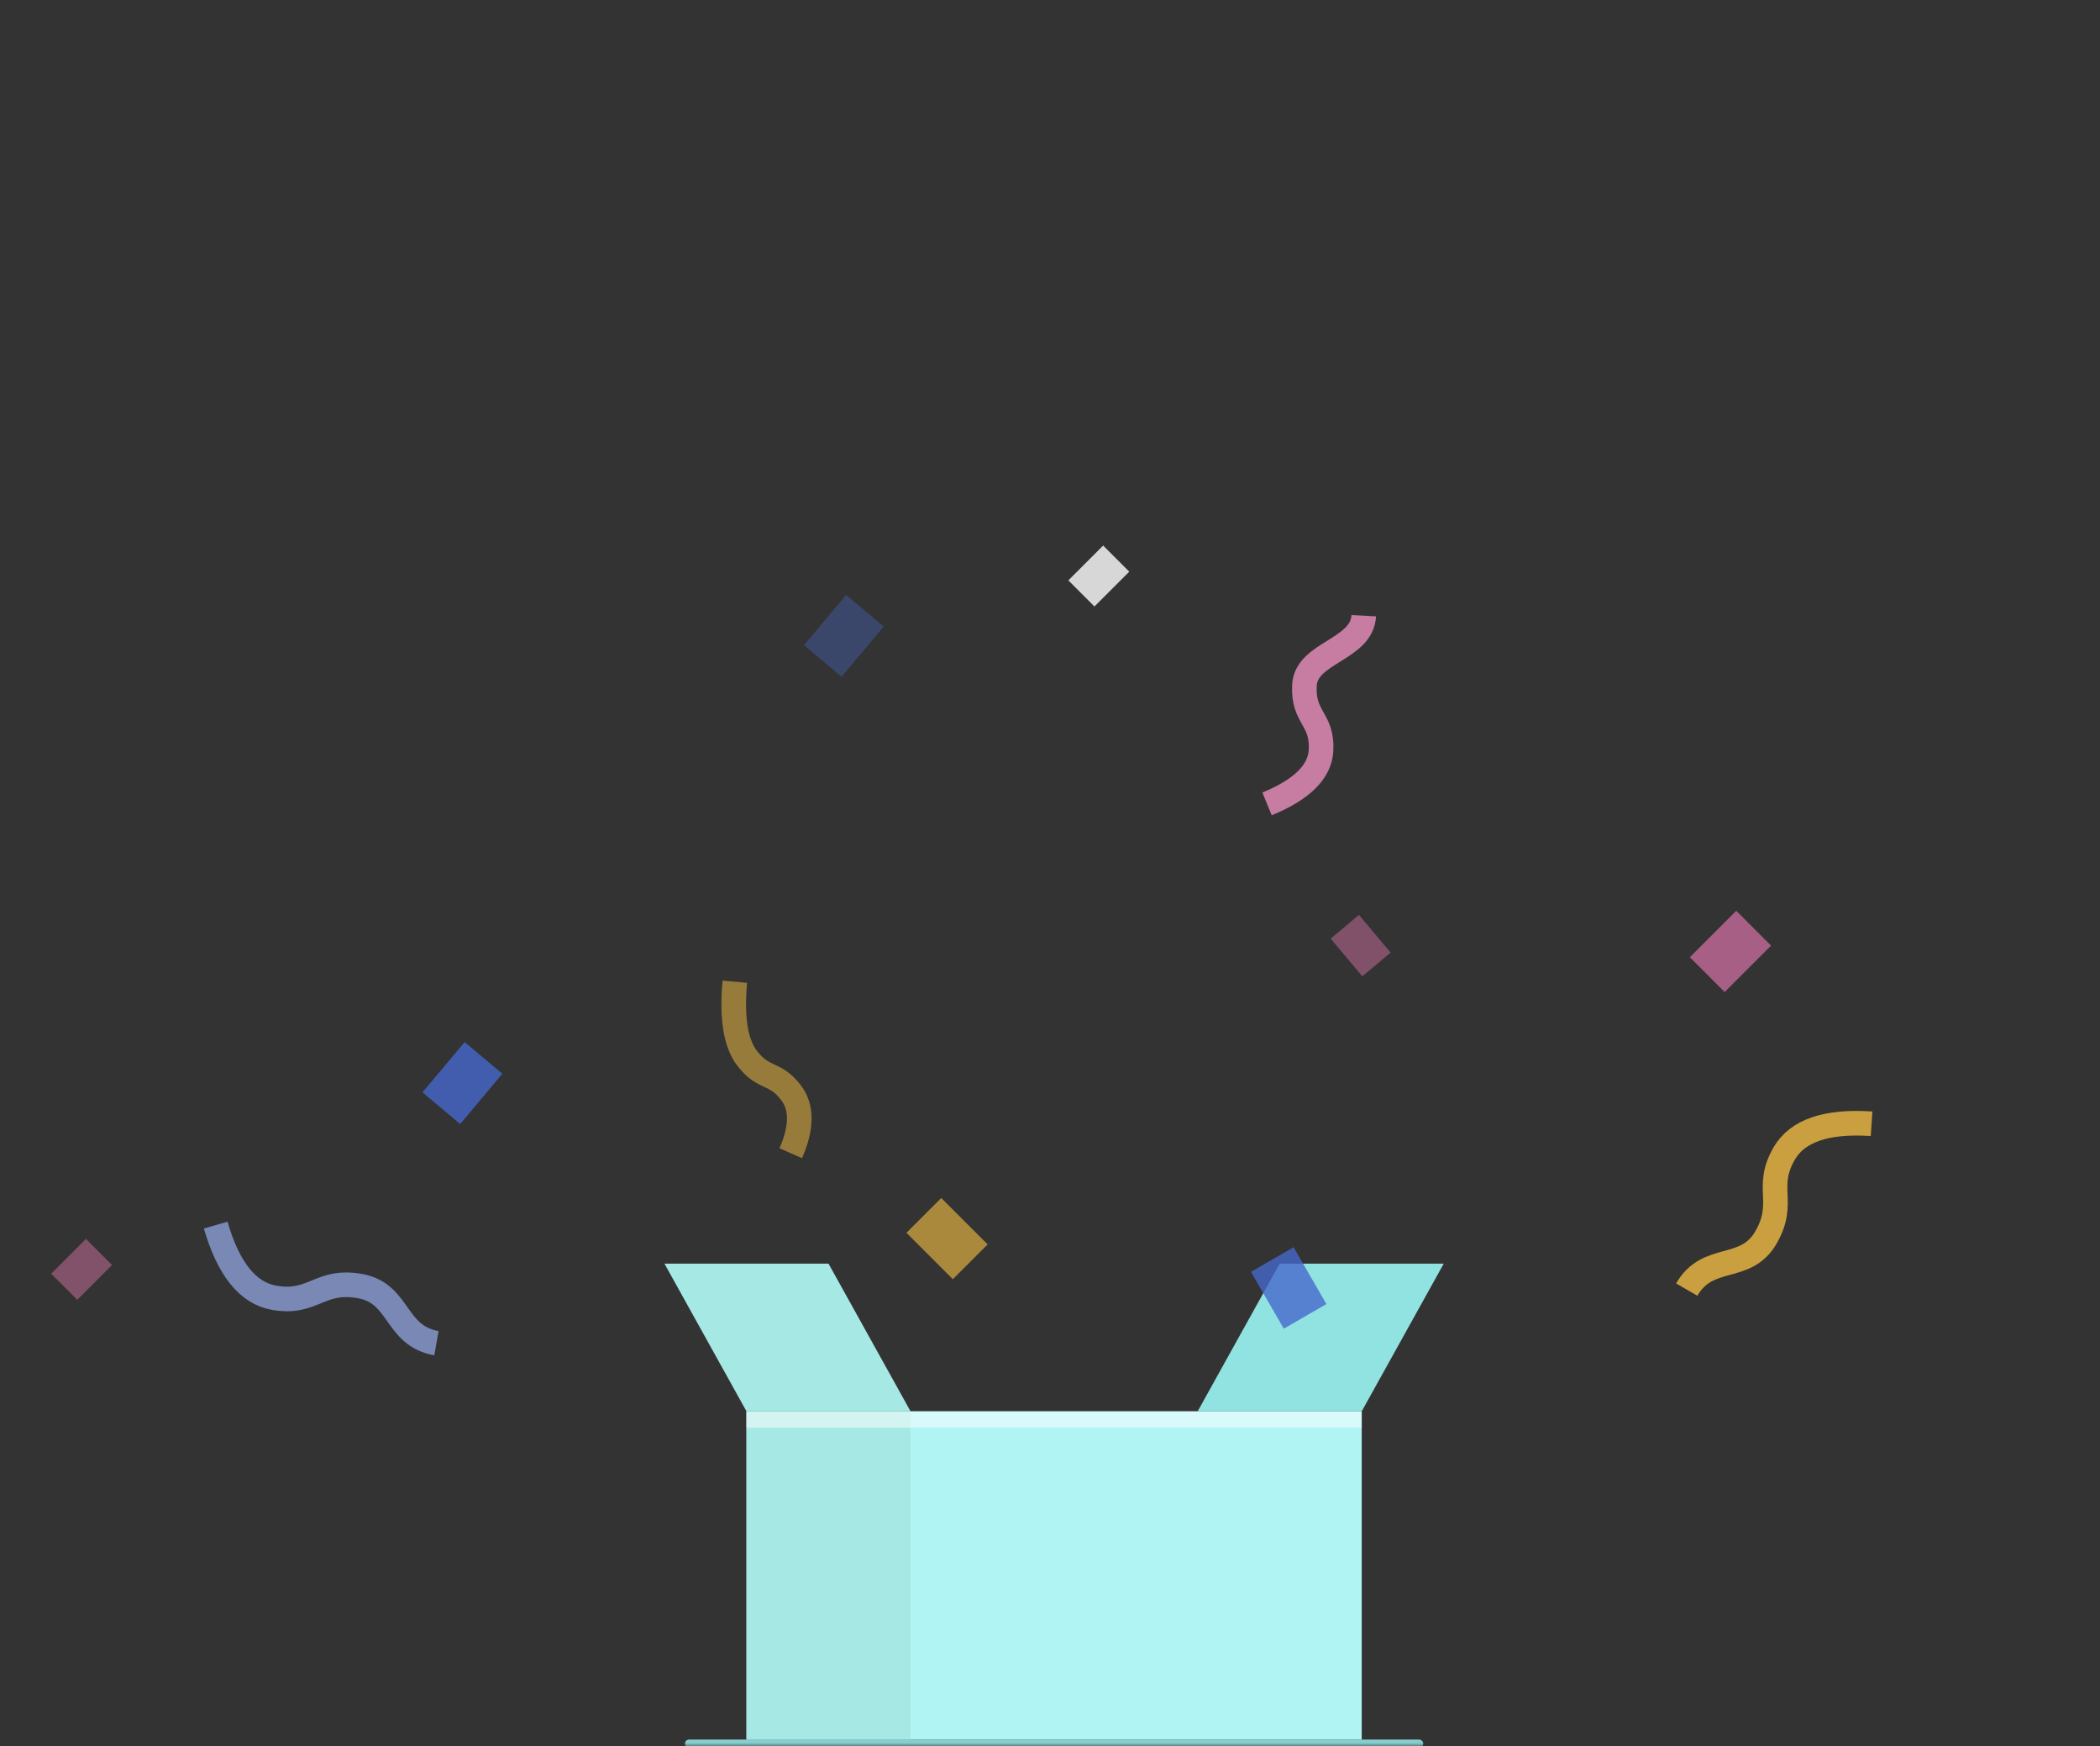 <svg xmlns="http://www.w3.org/2000/svg" xmlns:xlink="http://www.w3.org/1999/xlink" width="320" height="266" viewBox="0 0 320 266">
  <rect x="0" y="0" width="320" height="266" fill="#333333" stroke="none"/>
  <defs>
    <rect id="禮物@1x-a" width="320" height="266"/>
  </defs>
  <g fill="none" fill-rule="evenodd">
    <mask id="禮物@1x-b" fill="#fff">
      <use xlink:href="#禮物@1x-a"/>
    </mask>
    <g mask="url(#禮物@1x-b)">
      <g transform="translate(-140)">
        <g transform="translate(241.25 192.5)">
          <rect width="112.5" height="1.25" x="3.125" y="72.5" fill="#86CFCE" rx=".625"/>
          <rect width="93.75" height="50" x="12.5" y="22.5" fill="#B0F5F4"/>
          <rect width="25" height="50" x="12.5" y="22.5" fill="#A6E8E3"/>
          <rect width="93.75" height="2.5" x="12.5" y="22.5" fill="#FFF" opacity=".5"/>
          <polygon fill="#91E3E1" points="93.75 0 118.75 0 106.25 22.5 81.25 22.5"/>
          <polygon fill="#A6E8E3" points="12.5 0 37.5 0 25 22.5 0 22.5" transform="matrix(-1 0 0 1 37.5 0)"/>
        </g>
        <g transform="translate(.625)">
          <rect width="7.5" height="5.625" x="1.087" y="69.991" fill="#F77EBC" opacity=".6" transform="rotate(50 4.837 72.803)"/>
          <rect width="7.5" height="5.625" x="148.062" y="190.562" fill="#F77EBC" opacity=".4" transform="scale(-1 1) rotate(45 0 -173.132)"/>
          <rect width="10" height="7.5" x="61.373" y="138.705" fill="#FAC343" opacity=".4" transform="scale(-1 1) rotate(60 0 27.494)"/>
          <rect width="10" height="7.5" x="278.687" y="184.937" fill="#FAC343" opacity=".6" transform="rotate(45 283.687 188.687)"/>
          <rect width="10" height="7.5" x="30.562" y="106.812" fill="#FFF" transform="rotate(45 35.562 110.562)"/>
          <rect width="7.5" height="5.625" x="52.962" y="16.241" fill="#4668CB" fill-opacity=".404" transform="scale(-1 1) rotate(50 0 -102.565)"/>
          <rect width="10" height="7.5" x="204.837" y="161.241" fill="#4668CB" fill-opacity=".8" transform="scale(-1 1) rotate(50 0 -285.005)"/>
          <rect width="10" height="7.5" x="469.212" y="169.991" fill="#4668CB" fill-opacity=".597" opacity=".6" transform="scale(-1 1) rotate(50 0 -843.21)"/>
          <rect width="10" height="7.5" x="262.962" y="93.116" fill="#4668CB" fill-opacity=".597" opacity=".6" transform="scale(-1 1) rotate(50 0 -477.78)"/>
          <rect width="10" height="7.5" x="538.587" y="76.241" fill="#4668CB" fill-opacity=".403" transform="rotate(50 543.587 79.99)"/>
          <rect width="7.5" height="5.625" x="565.123" y="2.455" fill="#FAC343" opacity=".4" transform="rotate(60 568.873 5.268)"/>
          <rect width="7.5" height="5.625" x="303.062" y="84.937" fill="#FFF" opacity=".804" transform="scale(-1 1) rotate(45 0 -652.96)"/>
          <rect width="10" height="7.5" x="330.748" y="192.455" fill="#4668CB" fill-opacity=".796" transform="rotate(60 335.748 196.205)"/>
          <rect width="10" height="7.5" x="398.062" y="141.187" fill="#F77EBC" opacity=".6" transform="scale(-1 1) rotate(45 0 -828.141)"/>
          <rect width="7.5" height="5.625" x="590.562" y="94.937" fill="#F77EBC" transform="scale(-1 1) rotate(45 0 -1337.047)"/>
          <rect width="7.5" height="5.625" x="342.962" y="141.241" fill="#F77EBC" opacity=".396" transform="rotate(50 346.712 144.053)"/>
          <path stroke="#FAC343" stroke-width="3.75" d="M404.604,165.845 C404.604,172.322 411.086,172.52 411.086,178.75 C411.086,184.98 407.099,185.17 407.099,191.212 C407.099,195.241 410.188,198.772 416.365,201.805" opacity=".75" transform="scale(1 -1) rotate(-30 -275.56 0)"/>
          <path stroke="#F796C5" stroke-width="3.75" d="M333.208,93.432 C333.208,98.671 341.682,99.437 341.682,104.476 C341.682,109.515 338.636,109.375 338.636,114.263 C338.636,117.521 341.233,120.377 346.426,122.831" opacity=".75" transform="scale(-1 1) rotate(-3 0 13085.226)"/>
          <path stroke="#FAC343" stroke-width="3.75" d="M251.149,149.62 C254.83,153.673 256.671,157.129 256.671,159.989 C256.671,164.278 254.489,164.159 254.489,168.32 C254.489,171.094 256.349,173.525 260.069,175.613" opacity=".502" transform="scale(-1 1) rotate(37 0 -601.318)"/>
          <path stroke="#90A4E0" stroke-width="3.75" d="M183.125,177.5 C183.125,184.029 189.67,184.23 189.67,190.509 C189.67,196.789 185.644,196.981 185.644,203.072 C185.644,207.133 188.763,210.692 195,213.75" opacity=".75" transform="scale(1 -1) rotate(80 422.2 0)"/>
        </g>
      </g>
    </g>
  </g>
</svg>
